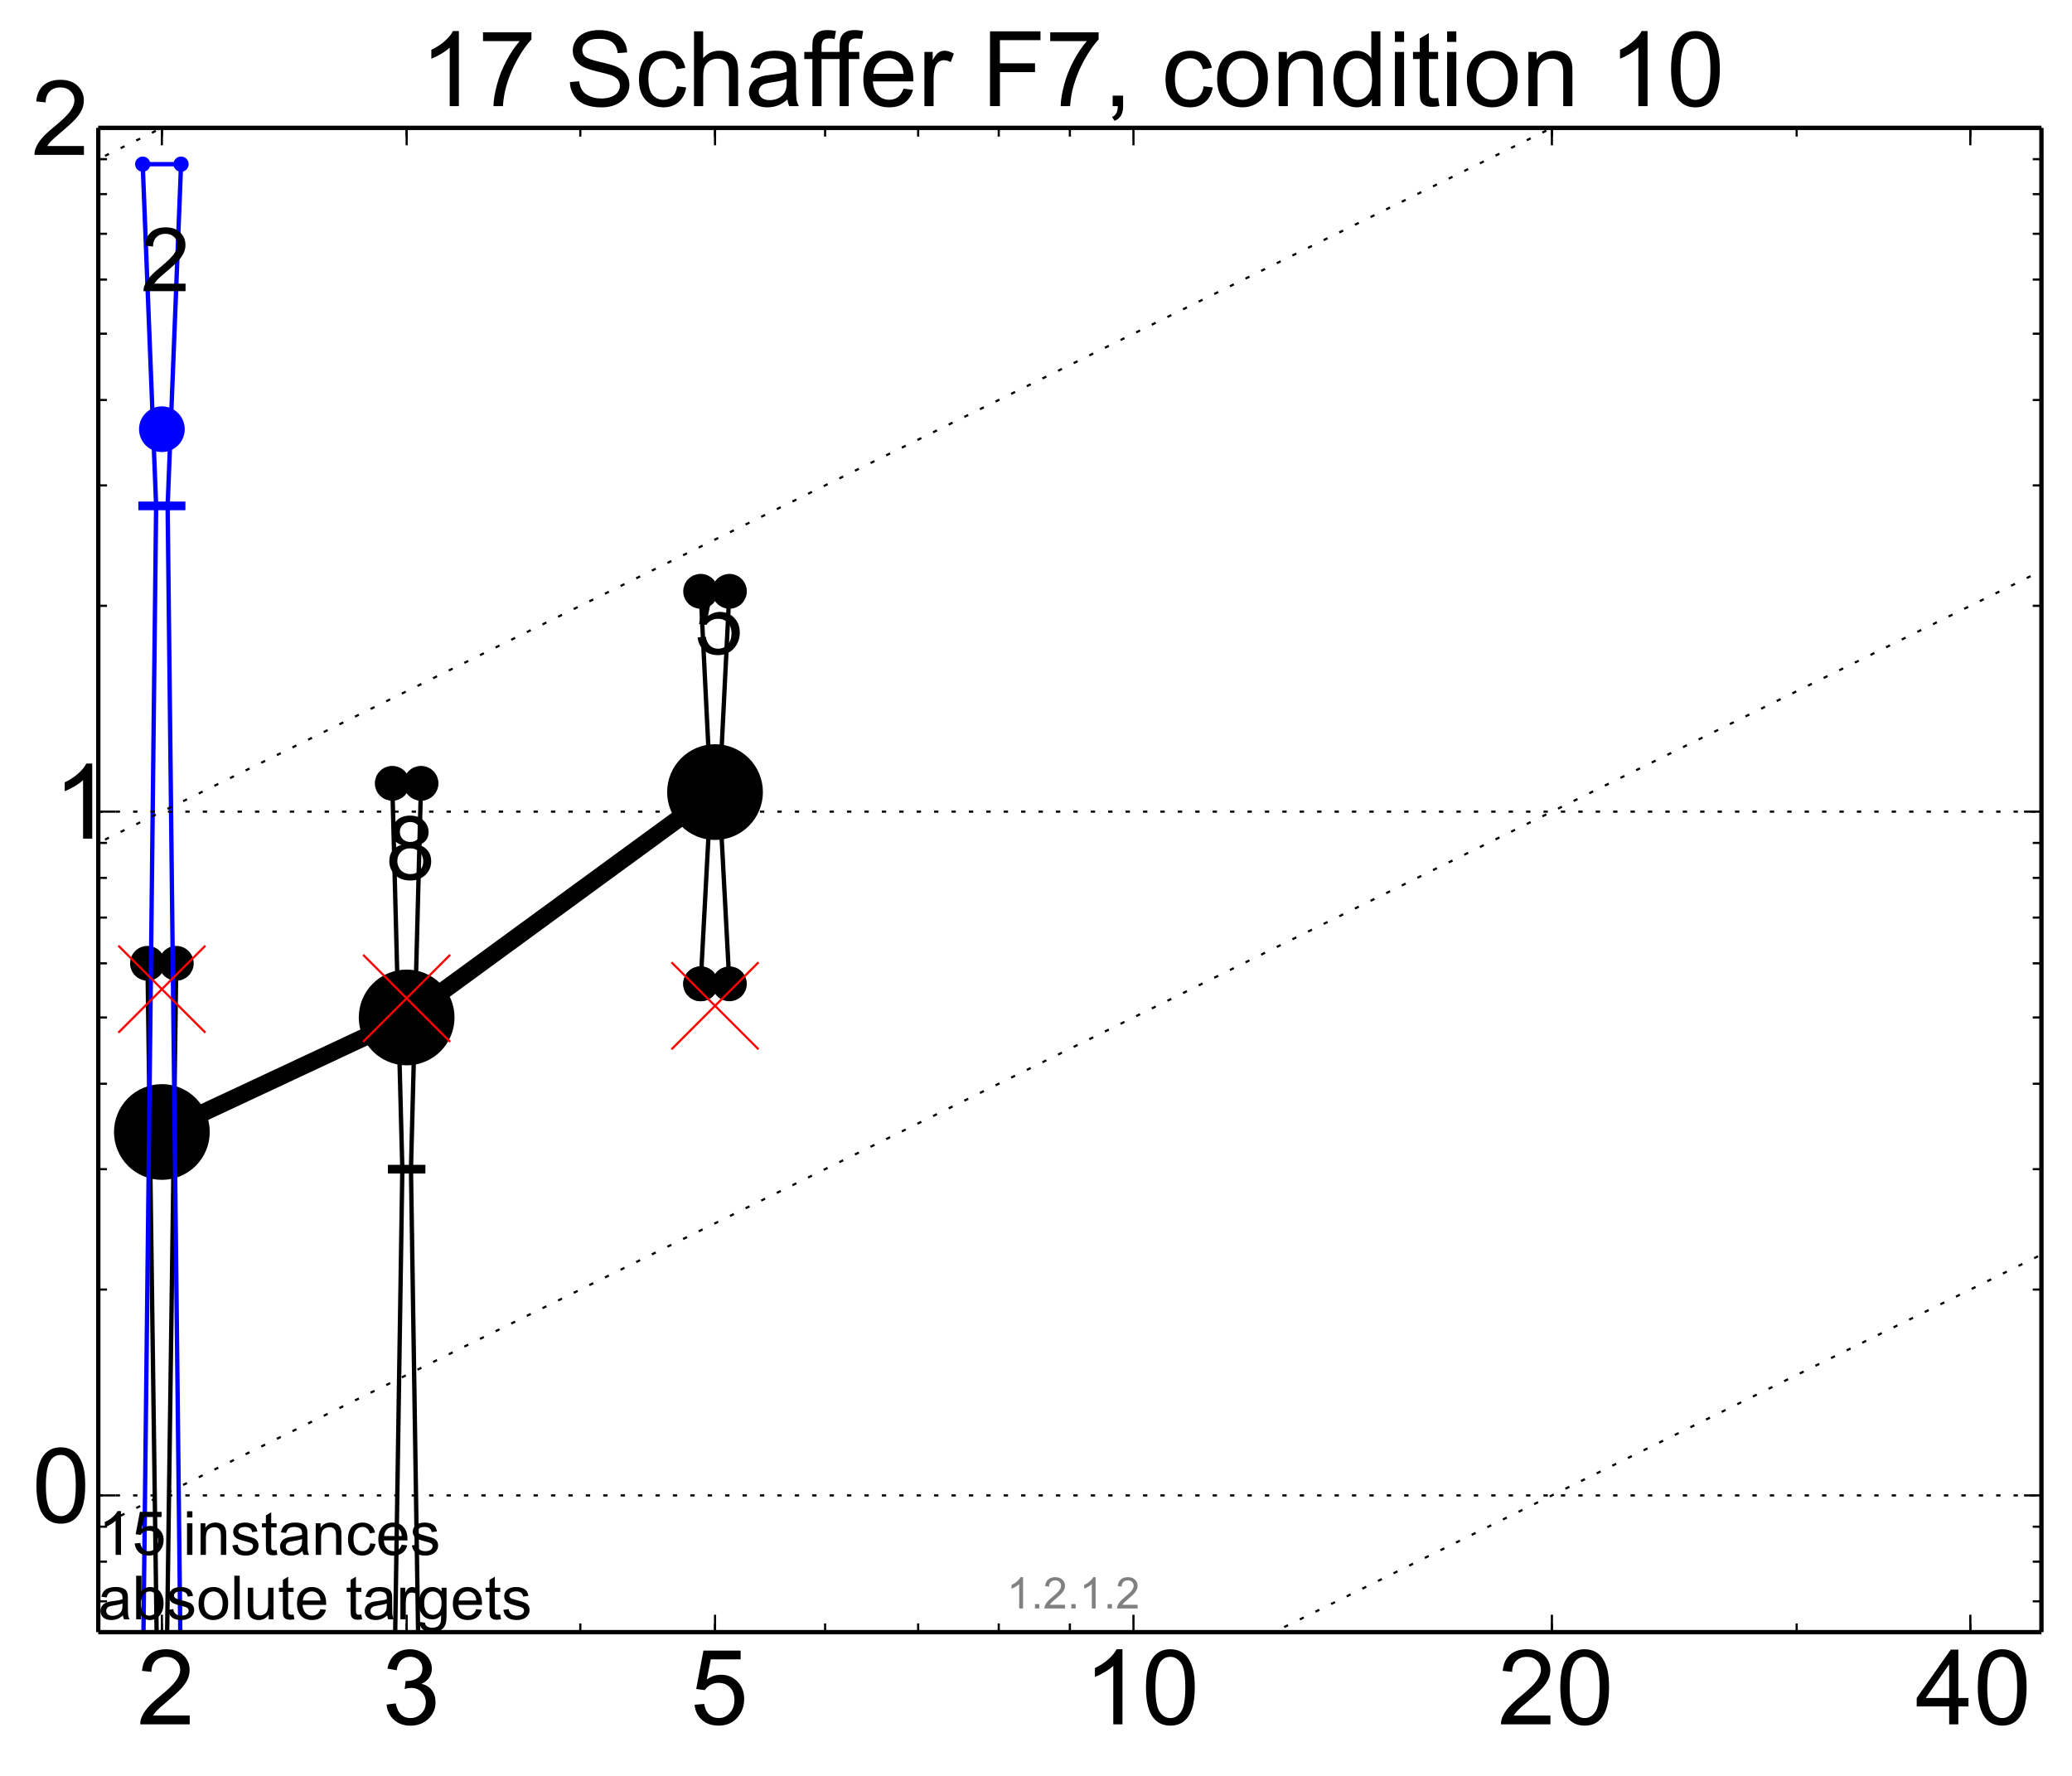 <?xml version="1.0" encoding="utf-8" standalone="no"?>
<!DOCTYPE svg PUBLIC "-//W3C//DTD SVG 1.1//EN"
  "http://www.w3.org/Graphics/SVG/1.1/DTD/svg11.dtd">
<!-- Created with matplotlib (http://matplotlib.org/) -->
<svg height="408pt" version="1.1" viewBox="0 0 476 408" width="476pt" xmlns="http://www.w3.org/2000/svg" xmlns:xlink="http://www.w3.org/1999/xlink">
 <defs>
  <style type="text/css">
*{stroke-linecap:butt;stroke-linejoin:round;}
  </style>
 </defs>
 <g id="figure_1">
  <g id="patch_1">
   <path d="
M0 408.127
L476.178 408.127
L476.178 0
L0 0
z
" style="fill:#ffffff;"/>
  </g>
  <g id="axes_1">
   <g id="patch_2">
    <path d="
M22.578 374.979
L468.977 374.979
L468.977 29.379
L22.578 29.379
z
" style="fill:#ffffff;"/>
   </g>
   <g id="line2d_1">
    <path clip-path="url(#pdb97fee388)" d="
M37.189 -121.677" style="fill:none;stroke:#f5deb3;stroke-linecap:square;stroke-width:10;"/>
    <defs>
     <path d="
M-8.32667e-16 17.678
L10.607 0
L9.4369e-16 -17.678
L-10.607 -3.55271e-15
z
" id="m1b483a9f33" style="stroke:#000000;stroke-linejoin:miter;stroke-width:0.5;"/>
    </defs>
    <g clip-path="url(#pdb97fee388)">
     <use style="fill:#f5deb3;stroke:#000000;stroke-linejoin:miter;stroke-width:0.5;" x="37.189" xlink:href="#m1b483a9f33" y="-121.677"/>
     <use style="fill:#f5deb3;stroke:#000000;stroke-linejoin:miter;stroke-width:0.5;" x="93.42" xlink:href="#m1b483a9f33" y="-139.96"/>
     <use style="fill:#f5deb3;stroke:#000000;stroke-linejoin:miter;stroke-width:0.5;" x="164.262" xlink:href="#m1b483a9f33" y="-161.918"/>
     <use style="fill:#f5deb3;stroke:#000000;stroke-linejoin:miter;stroke-width:0.5;" x="260.389" xlink:href="#m1b483a9f33" y="-196.051"/>
     <use style="fill:#f5deb3;stroke:#000000;stroke-linejoin:miter;stroke-width:0.5;" x="356.516" xlink:href="#m1b483a9f33" y="-233.712"/>
     <use style="fill:#f5deb3;stroke:#000000;stroke-linejoin:miter;stroke-width:0.5;" x="452.643" xlink:href="#m1b483a9f33" y="-260.743"/>
    </g>
   </g>
   <g id="line2d_2">
    <defs>
     <path d="
M-15 0
L15 0
M0 15
L0 -15" id="m1b76dc52f1" style="stroke:#0000ff;stroke-width:5;"/>
    </defs>
    <g clip-path="url(#pdb97fee388)">
     <use style="fill:#0000ff;stroke:#0000ff;stroke-width:5;" x="37.189" xlink:href="#m1b76dc52f1" y="390.85"/>
    </g>
   </g>
   <g id="line2d_3">
    <defs>
     <path d="
M-15 0
L15 0
M0 15
L0 -15" id="m0fbd970f08" style="stroke:#000000;stroke-width:5;"/>
    </defs>
    <g clip-path="url(#pdb97fee388)">
     <use style="stroke:#000000;stroke-width:5;" x="93.42" xlink:href="#m0fbd970f08" y="418.512"/>
    </g>
   </g>
   <g id="line2d_4">
    <g clip-path="url(#pdb97fee388)">
     <use style="stroke:#000000;stroke-width:5;" x="164.262" xlink:href="#m0fbd970f08" y="453.362"/>
    </g>
   </g>
   <g id="line2d_5">
    <path clip-path="url(#pdb97fee388)" d="
M33.885 390.85
L36.198 390.85
L33.885 221.32
L40.494 221.32
L38.18 390.85
L40.494 390.85
L33.885 390.85" style="fill:none;stroke:#000000;stroke-linecap:square;"/>
    <defs>
     <path d="
M0 0
C0 0 0 0 0 0
C0 0 0 0 0 0
C0 0 0 0 0 0
C0 0 0 0 0 0
C0 0 0 0 0 0
C0 0 0 0 0 0
C0 0 0 0 0 0
C0 0 0 0 0 0
z
" id="m927c9828cb" style="stroke:#000000;stroke-width:2;"/>
    </defs>
    <g clip-path="url(#pdb97fee388)">
     <use style="stroke:#000000;stroke-width:2;" x="33.885" xlink:href="#m927c9828cb" y="390.85"/>
     <use style="stroke:#000000;stroke-width:2;" x="36.198" xlink:href="#m927c9828cb" y="390.85"/>
     <use style="stroke:#000000;stroke-width:2;" x="33.885" xlink:href="#m927c9828cb" y="221.32"/>
     <use style="stroke:#000000;stroke-width:2;" x="40.494" xlink:href="#m927c9828cb" y="221.32"/>
     <use style="stroke:#000000;stroke-width:2;" x="38.18" xlink:href="#m927c9828cb" y="390.85"/>
     <use style="stroke:#000000;stroke-width:2;" x="40.494" xlink:href="#m927c9828cb" y="390.85"/>
     <use style="stroke:#000000;stroke-width:2;" x="33.885" xlink:href="#m927c9828cb" y="390.85"/>
    </g>
   </g>
   <g id="line2d_6">
    <path clip-path="url(#pdb97fee388)" d="
M33.885 390.85
L40.494 390.85
L40.494 221.32
L33.885 221.32
L33.885 390.85" style="fill:none;"/>
    <defs>
     <path d="
M0 3
C0.796 3 1.559 2.684 2.121 2.121
C2.684 1.559 3 0.796 3 0
C3 -0.796 2.684 -1.559 2.121 -2.121
C1.559 -2.684 0.796 -3 0 -3
C-0.796 -3 -1.559 -2.684 -2.121 -2.121
C-2.684 -1.559 -3 -0.796 -3 0
C-3 0.796 -2.684 1.559 -2.121 2.121
C-1.559 2.684 -0.796 3 0 3
z
" id="m5082eeedfc" style="stroke:#000000;stroke-width:2;"/>
    </defs>
    <g clip-path="url(#pdb97fee388)">
     <use style="stroke:#000000;stroke-width:2;" x="33.885" xlink:href="#m5082eeedfc" y="390.85"/>
     <use style="stroke:#000000;stroke-width:2;" x="40.494" xlink:href="#m5082eeedfc" y="390.85"/>
     <use style="stroke:#000000;stroke-width:2;" x="40.494" xlink:href="#m5082eeedfc" y="221.32"/>
     <use style="stroke:#000000;stroke-width:2;" x="33.885" xlink:href="#m5082eeedfc" y="221.32"/>
     <use style="stroke:#000000;stroke-width:2;" x="33.885" xlink:href="#m5082eeedfc" y="390.85"/>
    </g>
   </g>
   <g id="line2d_7">
    <path clip-path="url(#pdb97fee388)" d="
M33.885 390.85
L40.494 390.85" style="fill:none;stroke:#000000;stroke-linecap:square;stroke-width:2;"/>
    <g clip-path="url(#pdb97fee388)">
     <use style="stroke:#000000;stroke-width:2;" x="33.885" xlink:href="#m927c9828cb" y="390.85"/>
     <use style="stroke:#000000;stroke-width:2;" x="40.494" xlink:href="#m927c9828cb" y="390.85"/>
    </g>
   </g>
   <g id="line2d_8">
    <path clip-path="url(#pdb97fee388)" d="
M90.115 418.512
M90.26 409.127
L92.428 268.609
L90.115 179.967
L96.724 179.967
L94.411 268.609
L96.579 409.127" style="fill:none;stroke:#000000;stroke-linecap:square;"/>
    <g clip-path="url(#pdb97fee388)">
     <use style="stroke:#000000;stroke-width:2;" x="90.115" xlink:href="#m927c9828cb" y="418.512"/>
     <use style="stroke:#000000;stroke-width:2;" x="92.428" xlink:href="#m927c9828cb" y="268.609"/>
     <use style="stroke:#000000;stroke-width:2;" x="90.115" xlink:href="#m927c9828cb" y="179.967"/>
     <use style="stroke:#000000;stroke-width:2;" x="96.724" xlink:href="#m927c9828cb" y="179.967"/>
     <use style="stroke:#000000;stroke-width:2;" x="94.411" xlink:href="#m927c9828cb" y="268.609"/>
     <use style="stroke:#000000;stroke-width:2;" x="96.724" xlink:href="#m927c9828cb" y="418.512"/>
     <use style="stroke:#000000;stroke-width:2;" x="90.115" xlink:href="#m927c9828cb" y="418.512"/>
    </g>
   </g>
   <g id="line2d_9">
    <path clip-path="url(#pdb97fee388)" d="
M90.115 418.512
M96.724 409.127
L96.724 179.967
L90.115 179.967
L90.115 409.127" style="fill:none;"/>
    <g clip-path="url(#pdb97fee388)">
     <use style="stroke:#000000;stroke-width:2;" x="90.115" xlink:href="#m5082eeedfc" y="418.512"/>
     <use style="stroke:#000000;stroke-width:2;" x="96.724" xlink:href="#m5082eeedfc" y="418.512"/>
     <use style="stroke:#000000;stroke-width:2;" x="96.724" xlink:href="#m5082eeedfc" y="179.967"/>
     <use style="stroke:#000000;stroke-width:2;" x="90.115" xlink:href="#m5082eeedfc" y="179.967"/>
     <use style="stroke:#000000;stroke-width:2;" x="90.115" xlink:href="#m5082eeedfc" y="418.512"/>
    </g>
   </g>
   <g id="line2d_10">
    <path clip-path="url(#pdb97fee388)" d="
M90.115 268.609
L96.724 268.609" style="fill:none;stroke:#000000;stroke-linecap:square;stroke-width:2;"/>
    <g clip-path="url(#pdb97fee388)">
     <use style="stroke:#000000;stroke-width:2;" x="90.115" xlink:href="#m927c9828cb" y="268.609"/>
     <use style="stroke:#000000;stroke-width:2;" x="96.724" xlink:href="#m927c9828cb" y="268.609"/>
    </g>
   </g>
   <g id="line2d_11">
    <path clip-path="url(#pdb97fee388)" d="
M160.958 226.027
L163.271 182.494
L160.958 135.852
L167.567 135.852
L165.253 182.494
L167.567 226.027
L160.958 226.027" style="fill:none;stroke:#000000;stroke-linecap:square;"/>
    <g clip-path="url(#pdb97fee388)">
     <use style="stroke:#000000;stroke-width:2;" x="160.958" xlink:href="#m927c9828cb" y="226.027"/>
     <use style="stroke:#000000;stroke-width:2;" x="163.271" xlink:href="#m927c9828cb" y="182.494"/>
     <use style="stroke:#000000;stroke-width:2;" x="160.958" xlink:href="#m927c9828cb" y="135.852"/>
     <use style="stroke:#000000;stroke-width:2;" x="167.567" xlink:href="#m927c9828cb" y="135.852"/>
     <use style="stroke:#000000;stroke-width:2;" x="165.253" xlink:href="#m927c9828cb" y="182.494"/>
     <use style="stroke:#000000;stroke-width:2;" x="167.567" xlink:href="#m927c9828cb" y="226.027"/>
     <use style="stroke:#000000;stroke-width:2;" x="160.958" xlink:href="#m927c9828cb" y="226.027"/>
    </g>
   </g>
   <g id="line2d_12">
    <path clip-path="url(#pdb97fee388)" d="
M160.958 226.027
L167.567 226.027
L167.567 135.852
L160.958 135.852
L160.958 226.027" style="fill:none;"/>
    <g clip-path="url(#pdb97fee388)">
     <use style="stroke:#000000;stroke-width:2;" x="160.958" xlink:href="#m5082eeedfc" y="226.027"/>
     <use style="stroke:#000000;stroke-width:2;" x="167.567" xlink:href="#m5082eeedfc" y="226.027"/>
     <use style="stroke:#000000;stroke-width:2;" x="167.567" xlink:href="#m5082eeedfc" y="135.852"/>
     <use style="stroke:#000000;stroke-width:2;" x="160.958" xlink:href="#m5082eeedfc" y="135.852"/>
     <use style="stroke:#000000;stroke-width:2;" x="160.958" xlink:href="#m5082eeedfc" y="226.027"/>
    </g>
   </g>
   <g id="line2d_13">
    <path clip-path="url(#pdb97fee388)" d="
M160.958 182.494
L167.567 182.494" style="fill:none;stroke:#000000;stroke-linecap:square;stroke-width:2;"/>
    <g clip-path="url(#pdb97fee388)">
     <use style="stroke:#000000;stroke-width:2;" x="160.958" xlink:href="#m927c9828cb" y="182.494"/>
     <use style="stroke:#000000;stroke-width:2;" x="167.567" xlink:href="#m927c9828cb" y="182.494"/>
    </g>
   </g>
   <g id="line2d_14">
    <path clip-path="url(#pdb97fee388)" d="
M37.189 260.07
L93.42 233.759" style="fill:none;stroke:#000000;stroke-linecap:square;stroke-width:4;"/>
    <g clip-path="url(#pdb97fee388)">
     <use style="stroke:#000000;stroke-width:2;" x="37.189" xlink:href="#m927c9828cb" y="260.07"/>
     <use style="stroke:#000000;stroke-width:2;" x="93.42" xlink:href="#m927c9828cb" y="233.759"/>
    </g>
   </g>
   <g id="line2d_15">
    <path clip-path="url(#pdb97fee388)" d="
M93.42 233.759
L164.262 181.981" style="fill:none;stroke:#000000;stroke-linecap:square;stroke-width:4;"/>
    <g clip-path="url(#pdb97fee388)">
     <use style="stroke:#000000;stroke-width:2;" x="93.42" xlink:href="#m927c9828cb" y="233.759"/>
     <use style="stroke:#000000;stroke-width:2;" x="164.262" xlink:href="#m927c9828cb" y="181.981"/>
    </g>
   </g>
   <g id="line2d_16">
    <path clip-path="url(#pdb97fee388)" d="
M37.189 260.07
L93.42 233.759
L164.262 181.981" style="fill:none;"/>
    <defs>
     <path d="
M0 10
C2.652 10 5.196 8.946 7.071 7.071
C8.946 5.196 10 2.652 10 0
C10 -2.652 8.946 -5.196 7.071 -7.071
C5.196 -8.946 2.652 -10 0 -10
C-2.652 -10 -5.196 -8.946 -7.071 -7.071
C-8.946 -5.196 -10 -2.652 -10 0
C-10 2.652 -8.946 5.196 -7.071 7.071
C-5.196 8.946 -2.652 10 0 10
z
" id="mf88678cbc5" style="stroke:#000000;stroke-width:2;"/>
    </defs>
    <g clip-path="url(#pdb97fee388)">
     <use style="stroke:#000000;stroke-width:2;" x="37.189" xlink:href="#mf88678cbc5" y="260.07"/>
     <use style="stroke:#000000;stroke-width:2;" x="93.42" xlink:href="#mf88678cbc5" y="233.759"/>
     <use style="stroke:#000000;stroke-width:2;" x="164.262" xlink:href="#mf88678cbc5" y="181.981"/>
    </g>
   </g>
   <g id="line2d_17">
    <path clip-path="url(#pdb97fee388)" d="
M32.783 390.85
L35.867 116.225
L32.783 37.714
L41.595 37.714
L38.511 116.225
L41.595 390.85
L32.783 390.85" style="fill:none;stroke:#0000ff;stroke-linecap:square;"/>
    <defs>
     <path d="
M0 0
C0 0 0 0 0 0
C0 0 0 0 0 0
C0 0 0 0 0 0
C0 0 0 0 0 0
C0 0 0 0 0 0
C0 0 0 0 0 0
C0 0 0 0 0 0
C0 0 0 0 0 0
z
" id="m4443aac91f" style="stroke:#0000ff;stroke-width:0.5;"/>
    </defs>
    <g clip-path="url(#pdb97fee388)">
     <use style="fill:#0000ff;stroke:#0000ff;stroke-width:0.5;" x="32.783" xlink:href="#m4443aac91f" y="390.85"/>
     <use style="fill:#0000ff;stroke:#0000ff;stroke-width:0.5;" x="35.867" xlink:href="#m4443aac91f" y="116.225"/>
     <use style="fill:#0000ff;stroke:#0000ff;stroke-width:0.5;" x="32.783" xlink:href="#m4443aac91f" y="37.714"/>
     <use style="fill:#0000ff;stroke:#0000ff;stroke-width:0.5;" x="41.595" xlink:href="#m4443aac91f" y="37.714"/>
     <use style="fill:#0000ff;stroke:#0000ff;stroke-width:0.5;" x="38.511" xlink:href="#m4443aac91f" y="116.225"/>
     <use style="fill:#0000ff;stroke:#0000ff;stroke-width:0.5;" x="41.595" xlink:href="#m4443aac91f" y="390.85"/>
     <use style="fill:#0000ff;stroke:#0000ff;stroke-width:0.5;" x="32.783" xlink:href="#m4443aac91f" y="390.85"/>
    </g>
   </g>
   <g id="line2d_18">
    <path clip-path="url(#pdb97fee388)" d="
M32.783 390.85
L41.595 390.85
L41.595 37.714
L32.783 37.714
L32.783 390.85" style="fill:none;"/>
    <defs>
     <path d="
M0 1.5
C0.398 1.5 0.779 1.342 1.061 1.061
C1.342 0.779 1.5 0.398 1.5 0
C1.5 -0.398 1.342 -0.779 1.061 -1.061
C0.779 -1.342 0.398 -1.5 0 -1.5
C-0.398 -1.5 -0.779 -1.342 -1.061 -1.061
C-1.342 -0.779 -1.5 -0.398 -1.5 0
C-1.5 0.398 -1.342 0.779 -1.061 1.061
C-0.779 1.342 -0.398 1.5 0 1.5
z
" id="m76a7ce5b4a" style="stroke:#0000ff;stroke-width:0.5;"/>
    </defs>
    <g clip-path="url(#pdb97fee388)">
     <use style="fill:#0000ff;stroke:#0000ff;stroke-width:0.5;" x="32.783" xlink:href="#m76a7ce5b4a" y="390.85"/>
     <use style="fill:#0000ff;stroke:#0000ff;stroke-width:0.5;" x="41.595" xlink:href="#m76a7ce5b4a" y="390.85"/>
     <use style="fill:#0000ff;stroke:#0000ff;stroke-width:0.5;" x="41.595" xlink:href="#m76a7ce5b4a" y="37.714"/>
     <use style="fill:#0000ff;stroke:#0000ff;stroke-width:0.5;" x="32.783" xlink:href="#m76a7ce5b4a" y="37.714"/>
     <use style="fill:#0000ff;stroke:#0000ff;stroke-width:0.5;" x="32.783" xlink:href="#m76a7ce5b4a" y="390.85"/>
    </g>
   </g>
   <g id="line2d_19">
    <path clip-path="url(#pdb97fee388)" d="
M32.783 116.225
L41.595 116.225" style="fill:none;stroke:#0000ff;stroke-linecap:square;stroke-width:2;"/>
    <g clip-path="url(#pdb97fee388)">
     <use style="fill:#0000ff;stroke:#0000ff;stroke-width:0.5;" x="32.783" xlink:href="#m4443aac91f" y="116.225"/>
     <use style="fill:#0000ff;stroke:#0000ff;stroke-width:0.5;" x="41.595" xlink:href="#m4443aac91f" y="116.225"/>
    </g>
   </g>
   <g id="line2d_20">
    <path clip-path="url(#pdb97fee388)" d="
M37.189 98.608" style="fill:none;"/>
    <defs>
     <path d="
M0 5
C1.326 5 2.598 4.473 3.536 3.536
C4.473 2.598 5 1.326 5 0
C5 -1.326 4.473 -2.598 3.536 -3.536
C2.598 -4.473 1.326 -5 0 -5
C-1.326 -5 -2.598 -4.473 -3.536 -3.536
C-4.473 -2.598 -5 -1.326 -5 0
C-5 1.326 -4.473 2.598 -3.536 3.536
C-2.598 4.473 -1.326 5 0 5
z
" id="m6f1fcf6525" style="stroke:#0000ff;stroke-width:0.5;"/>
    </defs>
    <g clip-path="url(#pdb97fee388)">
     <use style="fill:#0000ff;stroke:#0000ff;stroke-width:0.5;" x="37.189" xlink:href="#m6f1fcf6525" y="98.608"/>
    </g>
   </g>
   <g id="line2d_21"/>
   <g id="line2d_22"/>
   <g id="line2d_23"/>
   <g id="line2d_24"/>
   <g id="line2d_25"/>
   <g id="line2d_26"/>
   <g id="line2d_27"/>
   <g id="line2d_28">
    <defs>
     <path d="
M-10 10
L10 -10
M-10 -10
L10 10" id="mc708e8a258" style="stroke:#ff0000;stroke-width:0.5;"/>
    </defs>
    <g clip-path="url(#pdb97fee388)">
     <use style="fill:#ff0000;stroke:#ff0000;stroke-width:0.5;" x="37.189" xlink:href="#mc708e8a258" y="227.256"/>
     <use style="fill:#ff0000;stroke:#ff0000;stroke-width:0.5;" x="93.42" xlink:href="#mc708e8a258" y="229.356"/>
     <use style="fill:#ff0000;stroke:#ff0000;stroke-width:0.5;" x="164.262" xlink:href="#mc708e8a258" y="231.083"/>
    </g>
   </g>
   <g id="line2d_29">
    <path clip-path="url(#pdb97fee388)" d="
M-282.138 657.742
M223.235 409.127
L477.178 284.202" style="fill:none;stroke:#000000;stroke-dasharray:1,3;stroke-dashoffset:0.0;stroke-width:0.5;"/>
   </g>
   <g id="line2d_30">
    <path clip-path="url(#pdb97fee388)" d="
M-282.138 500.651
M-1 362.347
L477.178 127.111" style="fill:none;stroke:#000000;stroke-dasharray:1,3;stroke-dashoffset:0.0;stroke-width:0.5;"/>
   </g>
   <g id="line2d_31">
    <path clip-path="url(#pdb97fee388)" d="
M-282.138 343.561
M-1 205.257
L418.269 -1" style="fill:none;stroke:#000000;stroke-dasharray:1,3;stroke-dashoffset:0.0;stroke-width:0.5;"/>
   </g>
   <g id="line2d_32">
    <path clip-path="url(#pdb97fee388)" d="
M-282.138 186.47
M-1 48.166
L98.942 -1" style="fill:none;stroke:#000000;stroke-dasharray:1,3;stroke-dashoffset:0.0;stroke-width:0.5;"/>
   </g>
   <g id="line2d_33">
    <path clip-path="url(#pdb97fee388)" d="
M-282.138 29.379" style="fill:none;stroke:#000000;stroke-dasharray:1,3;stroke-dashoffset:0.0;stroke-width:0.5;"/>
   </g>
   <g id="line2d_34">
    <path clip-path="url(#pdb97fee388)" d="
M-282.138 -127.712" style="fill:none;stroke:#000000;stroke-dasharray:1,3;stroke-dashoffset:0.0;stroke-width:0.5;"/>
   </g>
   <g id="line2d_35">
    <path clip-path="url(#pdb97fee388)" d="
M-282.138 -284.803" style="fill:none;stroke:#000000;stroke-dasharray:1,3;stroke-dashoffset:0.0;stroke-width:0.5;"/>
   </g>
   <g id="line2d_36">
    <path clip-path="url(#pdb97fee388)" d="
M-282.138 -441.894" style="fill:none;stroke:#000000;stroke-dasharray:1,3;stroke-dashoffset:0.0;stroke-width:0.5;"/>
   </g>
   <g id="line2d_37">
    <path clip-path="url(#pdb97fee388)" d="
M-282.138 -598.985" style="fill:none;stroke:#000000;stroke-dasharray:1,3;stroke-dashoffset:0.0;stroke-width:0.5;"/>
   </g>
   <g id="matplotlib.axis_1">
    <g id="xtick_1">
     <g id="line2d_38">
      <defs>
       <path d="
M0 0
L0 -4" id="m93b0483c22" style="stroke:#000000;stroke-width:0.5;"/>
      </defs>
      <g>
       <use style="stroke:#000000;stroke-width:0.5;" x="37.189" xlink:href="#m93b0483c22" y="374.979"/>
      </g>
     </g>
     <g id="line2d_39">
      <defs>
       <path d="
M0 0
L0 4" id="m741efc42ff" style="stroke:#000000;stroke-width:0.5;"/>
      </defs>
      <g>
       <use style="stroke:#000000;stroke-width:0.5;" x="37.189" xlink:href="#m741efc42ff" y="29.379"/>
      </g>
     </g>
     <g id="text_1">
      <!-- 2 -->
      <defs>
       <path d="
M50.344 8.453
L50.344 0
L3.031 0
Q2.938 3.172 4.047 6.109
Q5.859 10.938 9.828 15.625
Q13.812 20.312 21.344 26.469
Q33.016 36.031 37.109 41.625
Q41.219 47.219 41.219 52.203
Q41.219 57.422 37.469 61
Q33.734 64.594 27.734 64.594
Q21.391 64.594 17.578 60.781
Q13.766 56.984 13.719 50.25
L4.688 51.172
Q5.609 61.281 11.656 66.578
Q17.719 71.875 27.938 71.875
Q38.234 71.875 44.234 66.156
Q50.25 60.453 50.25 52
Q50.25 47.703 48.484 43.547
Q46.734 39.406 42.656 34.812
Q38.578 30.219 29.109 22.219
Q21.188 15.578 18.938 13.203
Q16.703 10.844 15.234 8.453
z
" id="ArialMT-32"/>
      </defs>
      <g transform="translate(31.5 396.158)scale(0.24 -0.24)">
       <use xlink:href="#ArialMT-32"/>
      </g>
     </g>
    </g>
    <g id="xtick_2">
     <g id="line2d_40">
      <g>
       <use style="stroke:#000000;stroke-width:0.5;" x="93.42" xlink:href="#m93b0483c22" y="374.979"/>
      </g>
     </g>
     <g id="line2d_41">
      <g>
       <use style="stroke:#000000;stroke-width:0.5;" x="93.42" xlink:href="#m741efc42ff" y="29.379"/>
      </g>
     </g>
     <g id="text_2">
      <!-- 3 -->
      <defs>
       <path d="
M4.203 18.891
L12.984 20.062
Q14.5 12.594 18.141 9.297
Q21.781 6 27 6
Q33.203 6 37.469 10.297
Q41.75 14.594 41.75 20.953
Q41.75 27 37.797 30.922
Q33.844 34.859 27.734 34.859
Q25.25 34.859 21.531 33.891
L22.516 41.609
Q23.391 41.5 23.922 41.5
Q29.547 41.5 34.031 44.422
Q38.531 47.359 38.531 53.469
Q38.531 58.297 35.25 61.469
Q31.984 64.656 26.812 64.656
Q21.688 64.656 18.266 61.422
Q14.844 58.203 13.875 51.766
L5.078 53.328
Q6.688 62.156 12.391 67.016
Q18.109 71.875 26.609 71.875
Q32.469 71.875 37.391 69.359
Q42.328 66.844 44.938 62.5
Q47.562 58.156 47.562 53.266
Q47.562 48.641 45.062 44.828
Q42.578 41.016 37.703 38.766
Q44.047 37.312 47.562 32.688
Q51.078 28.078 51.078 21.141
Q51.078 11.766 44.234 5.25
Q37.406 -1.266 26.953 -1.266
Q17.531 -1.266 11.297 4.344
Q5.078 9.969 4.203 18.891" id="ArialMT-33"/>
      </defs>
      <g transform="translate(87.795 396.158)scale(0.24 -0.24)">
       <use xlink:href="#ArialMT-33"/>
      </g>
     </g>
    </g>
    <g id="xtick_3">
     <g id="line2d_42">
      <g>
       <use style="stroke:#000000;stroke-width:0.5;" x="164.262" xlink:href="#m93b0483c22" y="374.979"/>
      </g>
     </g>
     <g id="line2d_43">
      <g>
       <use style="stroke:#000000;stroke-width:0.5;" x="164.262" xlink:href="#m741efc42ff" y="29.379"/>
      </g>
     </g>
     <g id="text_3">
      <!-- 5 -->
      <defs>
       <path d="
M4.156 18.75
L13.375 19.531
Q14.406 12.797 18.141 9.391
Q21.875 6 27.156 6
Q33.5 6 37.891 10.781
Q42.281 15.578 42.281 23.484
Q42.281 31 38.062 35.344
Q33.844 39.703 27 39.703
Q22.75 39.703 19.328 37.766
Q15.922 35.844 13.969 32.766
L5.719 33.844
L12.641 70.609
L48.25 70.609
L48.25 62.203
L19.672 62.203
L15.828 42.969
Q22.266 47.469 29.344 47.469
Q38.719 47.469 45.156 40.969
Q51.609 34.469 51.609 24.266
Q51.609 14.547 45.953 7.469
Q39.062 -1.219 27.156 -1.219
Q17.391 -1.219 11.203 4.25
Q5.031 9.719 4.156 18.75" id="ArialMT-35"/>
      </defs>
      <g transform="translate(158.568 396.158)scale(0.24 -0.24)">
       <use xlink:href="#ArialMT-35"/>
      </g>
     </g>
    </g>
    <g id="xtick_4">
     <g id="line2d_44">
      <g>
       <use style="stroke:#000000;stroke-width:0.5;" x="260.389" xlink:href="#m93b0483c22" y="374.979"/>
      </g>
     </g>
     <g id="line2d_45">
      <g>
       <use style="stroke:#000000;stroke-width:0.5;" x="260.389" xlink:href="#m741efc42ff" y="29.379"/>
      </g>
     </g>
     <g id="text_4">
      <!-- 10 -->
      <defs>
       <path d="
M4.156 35.297
Q4.156 48 6.766 55.734
Q9.375 63.484 14.516 67.672
Q19.672 71.875 27.484 71.875
Q33.25 71.875 37.594 69.547
Q41.938 67.234 44.766 62.859
Q47.609 58.5 49.219 52.219
Q50.828 45.953 50.828 35.297
Q50.828 22.703 48.234 14.969
Q45.656 7.234 40.5 3
Q35.359 -1.219 27.484 -1.219
Q17.141 -1.219 11.234 6.203
Q4.156 15.141 4.156 35.297
M13.188 35.297
Q13.188 17.672 17.312 11.828
Q21.438 6 27.484 6
Q33.547 6 37.672 11.859
Q41.797 17.719 41.797 35.297
Q41.797 52.984 37.672 58.781
Q33.547 64.594 27.391 64.594
Q21.344 64.594 17.719 59.469
Q13.188 52.938 13.188 35.297" id="ArialMT-30"/>
       <path d="
M37.25 0
L28.469 0
L28.469 56
Q25.297 52.984 20.141 49.953
Q14.984 46.922 10.891 45.406
L10.891 53.906
Q18.266 57.375 23.781 62.297
Q29.297 67.234 31.594 71.875
L37.25 71.875
z
" id="ArialMT-31"/>
      </defs>
      <g transform="translate(248.923 396.158)scale(0.24 -0.24)">
       <use xlink:href="#ArialMT-31"/>
       <use x="55.615" xlink:href="#ArialMT-30"/>
      </g>
     </g>
    </g>
    <g id="xtick_5">
     <g id="line2d_46">
      <g>
       <use style="stroke:#000000;stroke-width:0.5;" x="356.516" xlink:href="#m93b0483c22" y="374.979"/>
      </g>
     </g>
     <g id="line2d_47">
      <g>
       <use style="stroke:#000000;stroke-width:0.5;" x="356.516" xlink:href="#m741efc42ff" y="29.379"/>
      </g>
     </g>
     <g id="text_5">
      <!-- 20 -->
      <g transform="translate(344.096 396.158)scale(0.24 -0.24)">
       <use xlink:href="#ArialMT-32"/>
       <use x="55.615" xlink:href="#ArialMT-30"/>
      </g>
     </g>
    </g>
    <g id="xtick_6">
     <g id="line2d_48">
      <g>
       <use style="stroke:#000000;stroke-width:0.5;" x="452.643" xlink:href="#m93b0483c22" y="374.979"/>
      </g>
     </g>
     <g id="line2d_49">
      <g>
       <use style="stroke:#000000;stroke-width:0.5;" x="452.643" xlink:href="#m741efc42ff" y="29.379"/>
      </g>
     </g>
     <g id="text_6">
      <!-- 40 -->
      <defs>
       <path d="
M32.328 0
L32.328 17.141
L1.266 17.141
L1.266 25.203
L33.938 71.578
L41.109 71.578
L41.109 25.203
L50.781 25.203
L50.781 17.141
L41.109 17.141
L41.109 0
z

M32.328 25.203
L32.328 57.469
L9.906 25.203
z
" id="ArialMT-34"/>
      </defs>
      <g transform="translate(440.022 396.158)scale(0.24 -0.24)">
       <use xlink:href="#ArialMT-34"/>
       <use x="55.615" xlink:href="#ArialMT-30"/>
      </g>
     </g>
    </g>
    <g id="xtick_7">
     <g id="line2d_50">
      <defs>
       <path d="
M0 0
L0 -2" id="m177f7580d0" style="stroke:#000000;stroke-width:0.5;"/>
      </defs>
      <g>
       <use style="stroke:#000000;stroke-width:0.5;" x="37.189" xlink:href="#m177f7580d0" y="374.979"/>
      </g>
     </g>
     <g id="line2d_51">
      <defs>
       <path d="
M0 0
L0 2" id="m5284c7e2a0" style="stroke:#000000;stroke-width:0.5;"/>
      </defs>
      <g>
       <use style="stroke:#000000;stroke-width:0.5;" x="37.189" xlink:href="#m5284c7e2a0" y="29.379"/>
      </g>
     </g>
    </g>
    <g id="xtick_8">
     <g id="line2d_52">
      <g>
       <use style="stroke:#000000;stroke-width:0.5;" x="93.42" xlink:href="#m177f7580d0" y="374.979"/>
      </g>
     </g>
     <g id="line2d_53">
      <g>
       <use style="stroke:#000000;stroke-width:0.5;" x="93.42" xlink:href="#m5284c7e2a0" y="29.379"/>
      </g>
     </g>
    </g>
    <g id="xtick_9">
     <g id="line2d_54">
      <g>
       <use style="stroke:#000000;stroke-width:0.5;" x="133.316" xlink:href="#m177f7580d0" y="374.979"/>
      </g>
     </g>
     <g id="line2d_55">
      <g>
       <use style="stroke:#000000;stroke-width:0.5;" x="133.316" xlink:href="#m5284c7e2a0" y="29.379"/>
      </g>
     </g>
    </g>
    <g id="xtick_10">
     <g id="line2d_56">
      <g>
       <use style="stroke:#000000;stroke-width:0.5;" x="164.262" xlink:href="#m177f7580d0" y="374.979"/>
      </g>
     </g>
     <g id="line2d_57">
      <g>
       <use style="stroke:#000000;stroke-width:0.5;" x="164.262" xlink:href="#m5284c7e2a0" y="29.379"/>
      </g>
     </g>
    </g>
    <g id="xtick_11">
     <g id="line2d_58">
      <g>
       <use style="stroke:#000000;stroke-width:0.5;" x="189.547" xlink:href="#m177f7580d0" y="374.979"/>
      </g>
     </g>
     <g id="line2d_59">
      <g>
       <use style="stroke:#000000;stroke-width:0.5;" x="189.547" xlink:href="#m5284c7e2a0" y="29.379"/>
      </g>
     </g>
    </g>
    <g id="xtick_12">
     <g id="line2d_60">
      <g>
       <use style="stroke:#000000;stroke-width:0.5;" x="210.925" xlink:href="#m177f7580d0" y="374.979"/>
      </g>
     </g>
     <g id="line2d_61">
      <g>
       <use style="stroke:#000000;stroke-width:0.5;" x="210.925" xlink:href="#m5284c7e2a0" y="29.379"/>
      </g>
     </g>
    </g>
    <g id="xtick_13">
     <g id="line2d_62">
      <g>
       <use style="stroke:#000000;stroke-width:0.5;" x="229.443" xlink:href="#m177f7580d0" y="374.979"/>
      </g>
     </g>
     <g id="line2d_63">
      <g>
       <use style="stroke:#000000;stroke-width:0.5;" x="229.443" xlink:href="#m5284c7e2a0" y="29.379"/>
      </g>
     </g>
    </g>
    <g id="xtick_14">
     <g id="line2d_64">
      <g>
       <use style="stroke:#000000;stroke-width:0.5;" x="245.778" xlink:href="#m177f7580d0" y="374.979"/>
      </g>
     </g>
     <g id="line2d_65">
      <g>
       <use style="stroke:#000000;stroke-width:0.5;" x="245.778" xlink:href="#m5284c7e2a0" y="29.379"/>
      </g>
     </g>
    </g>
    <g id="xtick_15">
     <g id="line2d_66">
      <g>
       <use style="stroke:#000000;stroke-width:0.5;" x="356.516" xlink:href="#m177f7580d0" y="374.979"/>
      </g>
     </g>
     <g id="line2d_67">
      <g>
       <use style="stroke:#000000;stroke-width:0.5;" x="356.516" xlink:href="#m5284c7e2a0" y="29.379"/>
      </g>
     </g>
    </g>
    <g id="xtick_16">
     <g id="line2d_68">
      <g>
       <use style="stroke:#000000;stroke-width:0.5;" x="412.747" xlink:href="#m177f7580d0" y="374.979"/>
      </g>
     </g>
     <g id="line2d_69">
      <g>
       <use style="stroke:#000000;stroke-width:0.5;" x="412.747" xlink:href="#m5284c7e2a0" y="29.379"/>
      </g>
     </g>
    </g>
    <g id="xtick_17">
     <g id="line2d_70">
      <g>
       <use style="stroke:#000000;stroke-width:0.5;" x="452.643" xlink:href="#m177f7580d0" y="374.979"/>
      </g>
     </g>
     <g id="line2d_71">
      <g>
       <use style="stroke:#000000;stroke-width:0.5;" x="452.643" xlink:href="#m5284c7e2a0" y="29.379"/>
      </g>
     </g>
    </g>
   </g>
   <g id="matplotlib.axis_2">
    <g id="ytick_1">
     <g id="line2d_72">
      <path clip-path="url(#pdb97fee388)" d="
M22.578 343.561
L468.977 343.561" style="fill:none;stroke:#000000;stroke-dasharray:1,3;stroke-dashoffset:0.0;stroke-width:0.5;"/>
     </g>
     <g id="line2d_73">
      <defs>
       <path d="
M0 0
L4 0" id="m728421d6d4" style="stroke:#000000;stroke-width:0.5;"/>
      </defs>
      <g>
       <use style="stroke:#000000;stroke-width:0.5;" x="22.578" xlink:href="#m728421d6d4" y="343.561"/>
      </g>
     </g>
     <g id="line2d_74">
      <defs>
       <path d="
M0 0
L-4 0" id="mcb0005524f" style="stroke:#000000;stroke-width:0.5;"/>
      </defs>
      <g>
       <use style="stroke:#000000;stroke-width:0.5;" x="468.978" xlink:href="#mcb0005524f" y="343.561"/>
      </g>
     </g>
     <g id="text_7">
      <!-- 0 -->
      <g transform="translate(7.376 349.765)scale(0.24 -0.24)">
       <use xlink:href="#ArialMT-30"/>
      </g>
     </g>
    </g>
    <g id="ytick_2">
     <g id="line2d_75">
      <path clip-path="url(#pdb97fee388)" d="
M22.578 186.47
L468.977 186.47" style="fill:none;stroke:#000000;stroke-dasharray:1,3;stroke-dashoffset:0.0;stroke-width:0.5;"/>
     </g>
     <g id="line2d_76">
      <g>
       <use style="stroke:#000000;stroke-width:0.5;" x="22.578" xlink:href="#m728421d6d4" y="186.47"/>
      </g>
     </g>
     <g id="line2d_77">
      <g>
       <use style="stroke:#000000;stroke-width:0.5;" x="468.978" xlink:href="#mcb0005524f" y="186.47"/>
      </g>
     </g>
     <g id="text_8">
      <!-- 1 -->
      <g transform="translate(12.251 192.674)scale(0.24 -0.24)">
       <use xlink:href="#ArialMT-31"/>
      </g>
     </g>
    </g>
    <g id="ytick_3">
     <g id="line2d_78">
      <path clip-path="url(#pdb97fee388)" d="
M22.578 29.379
L468.977 29.379" style="fill:none;stroke:#000000;stroke-dasharray:1,3;stroke-dashoffset:0.0;stroke-width:0.5;"/>
     </g>
     <g id="line2d_79">
      <g>
       <use style="stroke:#000000;stroke-width:0.5;" x="22.578" xlink:href="#m728421d6d4" y="29.379"/>
      </g>
     </g>
     <g id="line2d_80">
      <g>
       <use style="stroke:#000000;stroke-width:0.5;" x="468.978" xlink:href="#mcb0005524f" y="29.379"/>
      </g>
     </g>
     <g id="text_9">
      <!-- 2 -->
      <g transform="translate(7.2 35.583)scale(0.24 -0.24)">
       <use xlink:href="#ArialMT-32"/>
      </g>
     </g>
    </g>
    <g id="ytick_4">
     <g id="line2d_81">
      <defs>
       <path d="
M0 0
L2 0" id="mf0c55a9a47" style="stroke:#000000;stroke-width:0.5;"/>
      </defs>
      <g>
       <use style="stroke:#000000;stroke-width:0.5;" x="22.578" xlink:href="#mf0c55a9a47" y="367.894"/>
      </g>
     </g>
     <g id="line2d_82">
      <defs>
       <path d="
M0 0
L-2 0" id="ma4f294b3af" style="stroke:#000000;stroke-width:0.5;"/>
      </defs>
      <g>
       <use style="stroke:#000000;stroke-width:0.5;" x="468.978" xlink:href="#ma4f294b3af" y="367.894"/>
      </g>
     </g>
    </g>
    <g id="ytick_5">
     <g id="line2d_83">
      <g>
       <use style="stroke:#000000;stroke-width:0.5;" x="22.578" xlink:href="#mf0c55a9a47" y="358.784"/>
      </g>
     </g>
     <g id="line2d_84">
      <g>
       <use style="stroke:#000000;stroke-width:0.5;" x="468.978" xlink:href="#ma4f294b3af" y="358.784"/>
      </g>
     </g>
    </g>
    <g id="ytick_6">
     <g id="line2d_85">
      <g>
       <use style="stroke:#000000;stroke-width:0.5;" x="22.578" xlink:href="#mf0c55a9a47" y="350.749"/>
      </g>
     </g>
     <g id="line2d_86">
      <g>
       <use style="stroke:#000000;stroke-width:0.5;" x="468.978" xlink:href="#ma4f294b3af" y="350.749"/>
      </g>
     </g>
    </g>
    <g id="ytick_7">
     <g id="line2d_87">
      <g>
       <use style="stroke:#000000;stroke-width:0.5;" x="22.578" xlink:href="#mf0c55a9a47" y="296.272"/>
      </g>
     </g>
     <g id="line2d_88">
      <g>
       <use style="stroke:#000000;stroke-width:0.5;" x="468.978" xlink:href="#ma4f294b3af" y="296.272"/>
      </g>
     </g>
    </g>
    <g id="ytick_8">
     <g id="line2d_89">
      <g>
       <use style="stroke:#000000;stroke-width:0.5;" x="22.578" xlink:href="#mf0c55a9a47" y="268.609"/>
      </g>
     </g>
     <g id="line2d_90">
      <g>
       <use style="stroke:#000000;stroke-width:0.5;" x="468.978" xlink:href="#ma4f294b3af" y="268.609"/>
      </g>
     </g>
    </g>
    <g id="ytick_9">
     <g id="line2d_91">
      <g>
       <use style="stroke:#000000;stroke-width:0.5;" x="22.578" xlink:href="#mf0c55a9a47" y="248.982"/>
      </g>
     </g>
     <g id="line2d_92">
      <g>
       <use style="stroke:#000000;stroke-width:0.5;" x="468.978" xlink:href="#ma4f294b3af" y="248.982"/>
      </g>
     </g>
    </g>
    <g id="ytick_10">
     <g id="line2d_93">
      <g>
       <use style="stroke:#000000;stroke-width:0.5;" x="22.578" xlink:href="#mf0c55a9a47" y="233.759"/>
      </g>
     </g>
     <g id="line2d_94">
      <g>
       <use style="stroke:#000000;stroke-width:0.5;" x="468.978" xlink:href="#ma4f294b3af" y="233.759"/>
      </g>
     </g>
    </g>
    <g id="ytick_11">
     <g id="line2d_95">
      <g>
       <use style="stroke:#000000;stroke-width:0.5;" x="22.578" xlink:href="#mf0c55a9a47" y="221.32"/>
      </g>
     </g>
     <g id="line2d_96">
      <g>
       <use style="stroke:#000000;stroke-width:0.5;" x="468.978" xlink:href="#ma4f294b3af" y="221.32"/>
      </g>
     </g>
    </g>
    <g id="ytick_12">
     <g id="line2d_97">
      <g>
       <use style="stroke:#000000;stroke-width:0.5;" x="22.578" xlink:href="#mf0c55a9a47" y="210.803"/>
      </g>
     </g>
     <g id="line2d_98">
      <g>
       <use style="stroke:#000000;stroke-width:0.5;" x="468.978" xlink:href="#ma4f294b3af" y="210.803"/>
      </g>
     </g>
    </g>
    <g id="ytick_13">
     <g id="line2d_99">
      <g>
       <use style="stroke:#000000;stroke-width:0.5;" x="22.578" xlink:href="#mf0c55a9a47" y="201.693"/>
      </g>
     </g>
     <g id="line2d_100">
      <g>
       <use style="stroke:#000000;stroke-width:0.5;" x="468.978" xlink:href="#ma4f294b3af" y="201.693"/>
      </g>
     </g>
    </g>
    <g id="ytick_14">
     <g id="line2d_101">
      <g>
       <use style="stroke:#000000;stroke-width:0.5;" x="22.578" xlink:href="#mf0c55a9a47" y="193.658"/>
      </g>
     </g>
     <g id="line2d_102">
      <g>
       <use style="stroke:#000000;stroke-width:0.5;" x="468.978" xlink:href="#ma4f294b3af" y="193.658"/>
      </g>
     </g>
    </g>
    <g id="ytick_15">
     <g id="line2d_103">
      <g>
       <use style="stroke:#000000;stroke-width:0.5;" x="22.578" xlink:href="#mf0c55a9a47" y="139.181"/>
      </g>
     </g>
     <g id="line2d_104">
      <g>
       <use style="stroke:#000000;stroke-width:0.5;" x="468.978" xlink:href="#ma4f294b3af" y="139.181"/>
      </g>
     </g>
    </g>
    <g id="ytick_16">
     <g id="line2d_105">
      <g>
       <use style="stroke:#000000;stroke-width:0.5;" x="22.578" xlink:href="#mf0c55a9a47" y="111.518"/>
      </g>
     </g>
     <g id="line2d_106">
      <g>
       <use style="stroke:#000000;stroke-width:0.5;" x="468.978" xlink:href="#ma4f294b3af" y="111.518"/>
      </g>
     </g>
    </g>
    <g id="ytick_17">
     <g id="line2d_107">
      <g>
       <use style="stroke:#000000;stroke-width:0.5;" x="22.578" xlink:href="#mf0c55a9a47" y="91.892"/>
      </g>
     </g>
     <g id="line2d_108">
      <g>
       <use style="stroke:#000000;stroke-width:0.5;" x="468.978" xlink:href="#ma4f294b3af" y="91.892"/>
      </g>
     </g>
    </g>
    <g id="ytick_18">
     <g id="line2d_109">
      <g>
       <use style="stroke:#000000;stroke-width:0.5;" x="22.578" xlink:href="#mf0c55a9a47" y="76.668"/>
      </g>
     </g>
     <g id="line2d_110">
      <g>
       <use style="stroke:#000000;stroke-width:0.5;" x="468.978" xlink:href="#ma4f294b3af" y="76.668"/>
      </g>
     </g>
    </g>
    <g id="ytick_19">
     <g id="line2d_111">
      <g>
       <use style="stroke:#000000;stroke-width:0.5;" x="22.578" xlink:href="#mf0c55a9a47" y="64.229"/>
      </g>
     </g>
     <g id="line2d_112">
      <g>
       <use style="stroke:#000000;stroke-width:0.5;" x="468.978" xlink:href="#ma4f294b3af" y="64.229"/>
      </g>
     </g>
    </g>
    <g id="ytick_20">
     <g id="line2d_113">
      <g>
       <use style="stroke:#000000;stroke-width:0.5;" x="22.578" xlink:href="#mf0c55a9a47" y="53.713"/>
      </g>
     </g>
     <g id="line2d_114">
      <g>
       <use style="stroke:#000000;stroke-width:0.5;" x="468.978" xlink:href="#ma4f294b3af" y="53.713"/>
      </g>
     </g>
    </g>
    <g id="ytick_21">
     <g id="line2d_115">
      <g>
       <use style="stroke:#000000;stroke-width:0.5;" x="22.578" xlink:href="#mf0c55a9a47" y="44.602"/>
      </g>
     </g>
     <g id="line2d_116">
      <g>
       <use style="stroke:#000000;stroke-width:0.5;" x="468.978" xlink:href="#ma4f294b3af" y="44.602"/>
      </g>
     </g>
    </g>
    <g id="ytick_22">
     <g id="line2d_117">
      <g>
       <use style="stroke:#000000;stroke-width:0.5;" x="22.578" xlink:href="#mf0c55a9a47" y="36.567"/>
      </g>
     </g>
     <g id="line2d_118">
      <g>
       <use style="stroke:#000000;stroke-width:0.5;" x="468.978" xlink:href="#ma4f294b3af" y="36.567"/>
      </g>
     </g>
    </g>
   </g>
   <g id="patch_3">
    <path d="
M22.578 29.379
L468.978 29.379" style="fill:none;stroke:#000000;"/>
   </g>
   <g id="patch_4">
    <path d="
M468.977 374.979
L468.977 29.379" style="fill:none;stroke:#000000;"/>
   </g>
   <g id="patch_5">
    <path d="
M22.578 374.979
L468.978 374.979" style="fill:none;stroke:#000000;"/>
   </g>
   <g id="patch_6">
    <path d="
M22.578 374.979
L22.578 29.379" style="fill:none;stroke:#000000;"/>
   </g>
   <g id="text_10">
    <!-- 2 -->
    <g transform="translate(32.354 66.891)scale(0.204 -0.204)">
     <use xlink:href="#ArialMT-32"/>
    </g>
   </g>
   <g id="text_11">
    <!-- 8 -->
    <defs>
     <path d="
M17.672 38.812
Q12.203 40.828 9.562 44.531
Q6.938 48.25 6.938 53.422
Q6.938 61.234 12.547 66.547
Q18.172 71.875 27.484 71.875
Q36.859 71.875 42.578 66.422
Q48.297 60.984 48.297 53.172
Q48.297 48.188 45.672 44.5
Q43.062 40.828 37.75 38.812
Q44.344 36.672 47.781 31.875
Q51.219 27.094 51.219 20.453
Q51.219 11.281 44.719 5.031
Q38.234 -1.219 27.641 -1.219
Q17.047 -1.219 10.547 5.047
Q4.047 11.328 4.047 20.703
Q4.047 27.688 7.594 32.391
Q11.141 37.109 17.672 38.812
M15.922 53.719
Q15.922 48.641 19.188 45.406
Q22.469 42.188 27.688 42.188
Q32.766 42.188 36.016 45.375
Q39.266 48.578 39.266 53.219
Q39.266 58.062 35.906 61.359
Q32.562 64.656 27.594 64.656
Q22.562 64.656 19.234 61.422
Q15.922 58.203 15.922 53.719
M13.094 20.656
Q13.094 16.891 14.875 13.375
Q16.656 9.859 20.172 7.922
Q23.688 6 27.734 6
Q34.031 6 38.125 10.047
Q42.234 14.109 42.234 20.359
Q42.234 26.703 38.016 30.859
Q33.797 35.016 27.438 35.016
Q21.234 35.016 17.156 30.906
Q13.094 26.812 13.094 20.656" id="ArialMT-38"/>
    </defs>
    <g transform="translate(88.608 202.042)scale(0.204 -0.204)">
     <use xlink:href="#ArialMT-38"/>
    </g>
   </g>
   <g id="text_12">
    <!-- 5 -->
    <g transform="translate(159.422 150.265)scale(0.204 -0.204)">
     <use xlink:href="#ArialMT-35"/>
    </g>
   </g>
   <g id="text_13">
    <!-- 15 instances -->
    <defs>
     <path d="
M40.438 19
L49.078 17.875
Q47.656 8.938 41.812 3.875
Q35.984 -1.172 27.484 -1.172
Q16.844 -1.172 10.375 5.781
Q3.906 12.75 3.906 25.734
Q3.906 34.125 6.688 40.422
Q9.469 46.734 15.156 49.875
Q20.844 53.031 27.547 53.031
Q35.984 53.031 41.359 48.75
Q46.734 44.484 48.25 36.625
L39.703 35.297
Q38.484 40.531 35.375 43.156
Q32.281 45.797 27.875 45.797
Q21.234 45.797 17.078 41.031
Q12.938 36.281 12.938 25.984
Q12.938 15.531 16.938 10.797
Q20.953 6.062 27.391 6.062
Q32.562 6.062 36.031 9.234
Q39.5 12.406 40.438 19" id="ArialMT-63"/>
     <path d="
M40.438 6.391
Q35.547 2.25 31.031 0.531
Q26.516 -1.172 21.344 -1.172
Q12.797 -1.172 8.203 3
Q3.609 7.172 3.609 13.672
Q3.609 17.484 5.344 20.625
Q7.078 23.781 9.891 25.688
Q12.703 27.594 16.219 28.562
Q18.797 29.25 24.031 29.891
Q34.672 31.156 39.703 32.906
Q39.75 34.719 39.75 35.203
Q39.75 40.578 37.25 42.781
Q33.891 45.75 27.25 45.75
Q21.047 45.75 18.094 43.578
Q15.141 41.406 13.719 35.891
L5.125 37.062
Q6.297 42.578 8.984 45.969
Q11.672 49.359 16.75 51.188
Q21.828 53.031 28.516 53.031
Q35.156 53.031 39.297 51.469
Q43.453 49.906 45.406 47.531
Q47.359 45.172 48.141 41.547
Q48.578 39.312 48.578 33.453
L48.578 21.734
Q48.578 9.469 49.141 6.219
Q49.703 2.984 51.375 0
L42.188 0
Q40.828 2.734 40.438 6.391
M39.703 26.031
Q34.906 24.078 25.344 22.703
Q19.922 21.922 17.672 20.938
Q15.438 19.969 14.203 18.094
Q12.984 16.219 12.984 13.922
Q12.984 10.406 15.641 8.062
Q18.312 5.719 23.438 5.719
Q28.516 5.719 32.469 7.938
Q36.422 10.156 38.281 14.016
Q39.703 17 39.703 22.797
z
" id="ArialMT-61"/>
     <path d="
M42.094 16.703
L51.172 15.578
Q49.031 7.625 43.219 3.219
Q37.406 -1.172 28.375 -1.172
Q17 -1.172 10.328 5.828
Q3.656 12.844 3.656 25.484
Q3.656 38.578 10.391 45.797
Q17.141 53.031 27.875 53.031
Q38.281 53.031 44.875 45.953
Q51.469 38.875 51.469 26.031
Q51.469 25.25 51.422 23.688
L12.75 23.688
Q13.234 15.141 17.578 10.594
Q21.922 6.062 28.422 6.062
Q33.25 6.062 36.672 8.594
Q40.094 11.141 42.094 16.703
M13.234 30.906
L42.188 30.906
Q41.609 37.453 38.875 40.719
Q34.672 45.797 27.984 45.797
Q21.922 45.797 17.797 41.75
Q13.672 37.703 13.234 30.906" id="ArialMT-65"/>
     <path d="
M25.781 7.859
L27.047 0.094
Q23.344 -0.688 20.406 -0.688
Q15.625 -0.688 12.984 0.828
Q10.359 2.344 9.281 4.812
Q8.203 7.281 8.203 15.188
L8.203 45.016
L1.766 45.016
L1.766 51.859
L8.203 51.859
L8.203 64.703
L16.938 69.969
L16.938 51.859
L25.781 51.859
L25.781 45.016
L16.938 45.016
L16.938 14.703
Q16.938 10.938 17.406 9.859
Q17.875 8.797 18.922 8.156
Q19.969 7.516 21.922 7.516
Q23.391 7.516 25.781 7.859" id="ArialMT-74"/>
     <path d="
M6.641 61.469
L6.641 71.578
L15.438 71.578
L15.438 61.469
z

M6.641 0
L6.641 51.859
L15.438 51.859
L15.438 0
z
" id="ArialMT-69"/>
     <path d="
M3.078 15.484
L11.766 16.844
Q12.5 11.625 15.844 8.844
Q19.188 6.062 25.203 6.062
Q31.25 6.062 34.172 8.516
Q37.109 10.984 37.109 14.312
Q37.109 17.281 34.516 19
Q32.719 20.172 25.531 21.969
Q15.875 24.422 12.141 26.203
Q8.406 27.984 6.469 31.125
Q4.547 34.281 4.547 38.094
Q4.547 41.547 6.125 44.5
Q7.719 47.469 10.453 49.422
Q12.5 50.922 16.031 51.969
Q19.578 53.031 23.641 53.031
Q29.734 53.031 34.344 51.266
Q38.969 49.516 41.156 46.5
Q43.359 43.5 44.188 38.484
L35.594 37.312
Q35.016 41.312 32.203 43.547
Q29.391 45.797 24.266 45.797
Q18.219 45.797 15.625 43.797
Q13.031 41.797 13.031 39.109
Q13.031 37.406 14.109 36.031
Q15.188 34.625 17.484 33.688
Q18.797 33.203 25.25 31.453
Q34.578 28.953 38.25 27.359
Q41.938 25.781 44.031 22.75
Q46.141 19.734 46.141 15.234
Q46.141 10.844 43.578 6.953
Q41.016 3.078 36.172 0.953
Q31.344 -1.172 25.25 -1.172
Q15.141 -1.172 9.844 3.031
Q4.547 7.234 3.078 15.484" id="ArialMT-73"/>
     <path d="
M6.594 0
L6.594 51.859
L14.5 51.859
L14.5 44.484
Q20.219 53.031 31 53.031
Q35.688 53.031 39.625 51.344
Q43.562 49.656 45.516 46.922
Q47.469 44.188 48.25 40.438
Q48.734 37.984 48.734 31.891
L48.734 0
L39.938 0
L39.938 31.547
Q39.938 36.922 38.906 39.578
Q37.891 42.234 35.281 43.812
Q32.672 45.406 29.156 45.406
Q23.531 45.406 19.453 41.844
Q15.375 38.281 15.375 28.328
L15.375 0
z
" id="ArialMT-6e"/>
     <path id="ArialMT-20"/>
    </defs>
    <g transform="translate(22.578 357.225)scale(0.14 -0.14)">
     <use xlink:href="#ArialMT-31"/>
     <use x="55.615" xlink:href="#ArialMT-35"/>
     <use x="111.23" xlink:href="#ArialMT-20"/>
     <use x="139.014" xlink:href="#ArialMT-69"/>
     <use x="161.23" xlink:href="#ArialMT-6e"/>
     <use x="216.846" xlink:href="#ArialMT-73"/>
     <use x="266.846" xlink:href="#ArialMT-74"/>
     <use x="294.629" xlink:href="#ArialMT-61"/>
     <use x="350.244" xlink:href="#ArialMT-6e"/>
     <use x="405.859" xlink:href="#ArialMT-63"/>
     <use x="455.859" xlink:href="#ArialMT-65"/>
     <use x="511.475" xlink:href="#ArialMT-73"/>
    </g>
    <!-- absolute targets -->
    <defs>
     <path d="
M14.703 0
L6.547 0
L6.547 71.578
L15.328 71.578
L15.328 46.047
Q20.906 53.031 29.547 53.031
Q34.328 53.031 38.594 51.094
Q42.875 49.172 45.625 45.672
Q48.391 42.188 49.953 37.25
Q51.516 32.328 51.516 26.703
Q51.516 13.375 44.922 6.094
Q38.328 -1.172 29.109 -1.172
Q19.922 -1.172 14.703 6.5
z

M14.594 26.312
Q14.594 17 17.141 12.844
Q21.297 6.062 28.375 6.062
Q34.125 6.062 38.328 11.062
Q42.531 16.062 42.531 25.984
Q42.531 36.141 38.5 40.969
Q34.469 45.797 28.766 45.797
Q23 45.797 18.797 40.797
Q14.594 35.797 14.594 26.312" id="ArialMT-62"/>
     <path d="
M4.984 -4.297
L13.531 -5.562
Q14.062 -9.516 16.5 -11.328
Q19.781 -13.766 25.438 -13.766
Q31.547 -13.766 34.859 -11.328
Q38.188 -8.891 39.359 -4.5
Q40.047 -1.812 39.984 6.781
Q34.234 0 25.641 0
Q14.938 0 9.078 7.719
Q3.219 15.438 3.219 26.219
Q3.219 33.641 5.906 39.906
Q8.594 46.188 13.688 49.609
Q18.797 53.031 25.688 53.031
Q34.859 53.031 40.828 45.609
L40.828 51.859
L48.922 51.859
L48.922 7.031
Q48.922 -5.078 46.453 -10.125
Q44 -15.188 38.641 -18.109
Q33.297 -21.047 25.484 -21.047
Q16.219 -21.047 10.5 -16.875
Q4.781 -12.703 4.984 -4.297
M12.25 26.859
Q12.25 16.656 16.297 11.969
Q20.359 7.281 26.469 7.281
Q32.516 7.281 36.609 11.938
Q40.719 16.609 40.719 26.562
Q40.719 36.078 36.5 40.906
Q32.281 45.75 26.312 45.75
Q20.453 45.75 16.344 40.984
Q12.25 36.234 12.25 26.859" id="ArialMT-67"/>
     <path d="
M40.578 0
L40.578 7.625
Q34.516 -1.172 24.125 -1.172
Q19.531 -1.172 15.547 0.578
Q11.578 2.344 9.641 5
Q7.719 7.672 6.938 11.531
Q6.391 14.109 6.391 19.734
L6.391 51.859
L15.188 51.859
L15.188 23.094
Q15.188 16.219 15.719 13.812
Q16.547 10.359 19.234 8.375
Q21.922 6.391 25.875 6.391
Q29.828 6.391 33.297 8.422
Q36.766 10.453 38.203 13.938
Q39.656 17.438 39.656 24.078
L39.656 51.859
L48.438 51.859
L48.438 0
z
" id="ArialMT-75"/>
     <path d="
M6.5 0
L6.5 51.859
L14.406 51.859
L14.406 44
Q17.438 49.516 20 51.266
Q22.562 53.031 25.641 53.031
Q30.078 53.031 34.672 50.203
L31.641 42.047
Q28.422 43.953 25.203 43.953
Q22.312 43.953 20.016 42.219
Q17.719 40.484 16.75 37.406
Q15.281 32.719 15.281 27.156
L15.281 0
z
" id="ArialMT-72"/>
     <path d="
M6.391 0
L6.391 71.578
L15.188 71.578
L15.188 0
z
" id="ArialMT-6c"/>
     <path d="
M3.328 25.922
Q3.328 40.328 11.328 47.266
Q18.016 53.031 27.641 53.031
Q38.328 53.031 45.109 46.016
Q51.906 39.016 51.906 26.656
Q51.906 16.656 48.906 10.906
Q45.906 5.172 40.156 2
Q34.422 -1.172 27.641 -1.172
Q16.75 -1.172 10.031 5.812
Q3.328 12.797 3.328 25.922
M12.359 25.922
Q12.359 15.969 16.703 11.016
Q21.047 6.062 27.641 6.062
Q34.188 6.062 38.531 11.031
Q42.875 16.016 42.875 26.219
Q42.875 35.844 38.5 40.797
Q34.125 45.75 27.641 45.75
Q21.047 45.75 16.703 40.812
Q12.359 35.891 12.359 25.922" id="ArialMT-6f"/>
    </defs>
    <g transform="translate(22.578 372.032)scale(0.14 -0.14)">
     <use xlink:href="#ArialMT-61"/>
     <use x="55.615" xlink:href="#ArialMT-62"/>
     <use x="111.23" xlink:href="#ArialMT-73"/>
     <use x="161.23" xlink:href="#ArialMT-6f"/>
     <use x="216.846" xlink:href="#ArialMT-6c"/>
     <use x="239.062" xlink:href="#ArialMT-75"/>
     <use x="294.678" xlink:href="#ArialMT-74"/>
     <use x="322.461" xlink:href="#ArialMT-65"/>
     <use x="378.076" xlink:href="#ArialMT-20"/>
     <use x="405.859" xlink:href="#ArialMT-74"/>
     <use x="433.643" xlink:href="#ArialMT-61"/>
     <use x="489.258" xlink:href="#ArialMT-72"/>
     <use x="522.559" xlink:href="#ArialMT-67"/>
     <use x="578.174" xlink:href="#ArialMT-65"/>
     <use x="633.789" xlink:href="#ArialMT-74"/>
     <use x="661.572" xlink:href="#ArialMT-73"/>
    </g>
   </g>
   <g id="text_14">
    <!-- 1.2.1.2 -->
    <defs>
     <path d="
M9.078 0
L9.078 10.016
L19.094 10.016
L19.094 0
z
" id="ArialMT-2e"/>
    </defs>
    <g style="fill:#808080;" transform="translate(231.296 369.535)scale(0.1 -0.1)">
     <use xlink:href="#ArialMT-31"/>
     <use x="55.615" xlink:href="#ArialMT-2e"/>
     <use x="83.398" xlink:href="#ArialMT-32"/>
     <use x="139.014" xlink:href="#ArialMT-2e"/>
     <use x="166.797" xlink:href="#ArialMT-31"/>
     <use x="222.412" xlink:href="#ArialMT-2e"/>
     <use x="250.195" xlink:href="#ArialMT-32"/>
    </g>
   </g>
   <g id="text_15">
    <!-- 17 Schaffer F7, condition 10 -->
    <defs>
     <path d="
M8.688 0
L8.688 45.016
L0.922 45.016
L0.922 51.859
L8.688 51.859
L8.688 57.375
Q8.688 62.594 9.625 65.141
Q10.891 68.562 14.078 70.672
Q17.281 72.797 23.047 72.797
Q26.766 72.797 31.25 71.922
L29.938 64.266
Q27.203 64.75 24.75 64.75
Q20.75 64.75 19.094 63.031
Q17.438 61.328 17.438 56.641
L17.438 51.859
L27.547 51.859
L27.547 45.016
L17.438 45.016
L17.438 0
z
" id="ArialMT-66"/>
     <path d="
M40.234 0
L40.234 6.547
Q35.297 -1.172 25.734 -1.172
Q19.531 -1.172 14.328 2.25
Q9.125 5.672 6.266 11.797
Q3.422 17.922 3.422 25.875
Q3.422 33.641 6 39.969
Q8.594 46.297 13.766 49.656
Q18.953 53.031 25.344 53.031
Q30.031 53.031 33.688 51.047
Q37.359 49.078 39.656 45.906
L39.656 71.578
L48.391 71.578
L48.391 0
z

M12.453 25.875
Q12.453 15.922 16.641 10.984
Q20.844 6.062 26.562 6.062
Q32.328 6.062 36.344 10.766
Q40.375 15.484 40.375 25.141
Q40.375 35.797 36.266 40.766
Q32.172 45.75 26.172 45.75
Q20.312 45.75 16.375 40.969
Q12.453 36.188 12.453 25.875" id="ArialMT-64"/>
     <path d="
M4.5 23
L13.422 23.781
Q14.062 18.406 16.375 14.969
Q18.703 11.531 23.578 9.406
Q28.469 7.281 34.578 7.281
Q39.984 7.281 44.141 8.891
Q48.297 10.5 50.312 13.297
Q52.344 16.109 52.344 19.438
Q52.344 22.797 50.391 25.312
Q48.438 27.828 43.953 29.547
Q41.062 30.672 31.203 33.031
Q21.344 35.406 17.391 37.5
Q12.25 40.188 9.734 44.156
Q7.234 48.141 7.234 53.078
Q7.234 58.5 10.297 63.203
Q13.375 67.922 19.281 70.359
Q25.203 72.797 32.422 72.797
Q40.375 72.797 46.453 70.234
Q52.547 67.672 55.812 62.688
Q59.078 57.719 59.328 51.422
L50.25 50.734
Q49.516 57.516 45.281 60.984
Q41.062 64.453 32.812 64.453
Q24.219 64.453 20.281 61.297
Q16.359 58.156 16.359 53.719
Q16.359 49.859 19.141 47.359
Q21.875 44.875 33.422 42.266
Q44.969 39.656 49.266 37.703
Q55.516 34.812 58.484 30.391
Q61.469 25.984 61.469 20.219
Q61.469 14.5 58.203 9.438
Q54.938 4.391 48.797 1.578
Q42.672 -1.219 35.016 -1.219
Q25.297 -1.219 18.719 1.609
Q12.156 4.438 8.422 10.125
Q4.688 15.828 4.5 23" id="ArialMT-53"/>
     <path d="
M6.594 0
L6.594 71.578
L15.375 71.578
L15.375 45.906
Q21.531 53.031 30.906 53.031
Q36.672 53.031 40.922 50.75
Q45.172 48.484 47 44.484
Q48.828 40.484 48.828 32.859
L48.828 0
L40.047 0
L40.047 32.859
Q40.047 39.453 37.188 42.453
Q34.328 45.453 29.109 45.453
Q25.203 45.453 21.75 43.422
Q18.312 41.406 16.844 37.938
Q15.375 34.469 15.375 28.375
L15.375 0
z
" id="ArialMT-68"/>
     <path d="
M8.891 0
L8.891 10.016
L18.891 10.016
L18.891 0
Q18.891 -5.516 16.938 -8.906
Q14.984 -12.312 10.75 -14.156
L8.297 -10.406
Q11.078 -9.188 12.391 -6.812
Q13.719 -4.438 13.875 0
z
" id="ArialMT-2c"/>
     <path d="
M8.203 0
L8.203 71.578
L56.5 71.578
L56.5 63.141
L17.672 63.141
L17.672 40.969
L51.266 40.969
L51.266 32.516
L17.672 32.516
L17.672 0
z
" id="ArialMT-46"/>
     <path d="
M4.734 62.203
L4.734 70.656
L51.078 70.656
L51.078 63.812
Q44.234 56.547 37.516 44.484
Q30.812 32.422 27.156 19.672
Q24.516 10.688 23.781 0
L14.75 0
Q14.891 8.453 18.062 20.406
Q21.234 32.375 27.172 43.484
Q33.109 54.594 39.797 62.203
z
" id="ArialMT-37"/>
    </defs>
    <g transform="translate(96.479 24.379)scale(0.24 -0.24)">
     <use xlink:href="#ArialMT-31"/>
     <use x="55.615" xlink:href="#ArialMT-37"/>
     <use x="111.23" xlink:href="#ArialMT-20"/>
     <use x="139.014" xlink:href="#ArialMT-53"/>
     <use x="205.713" xlink:href="#ArialMT-63"/>
     <use x="255.713" xlink:href="#ArialMT-68"/>
     <use x="311.328" xlink:href="#ArialMT-61"/>
     <use x="366.943" xlink:href="#ArialMT-66"/>
     <use x="392.977" xlink:href="#ArialMT-66"/>
     <use x="420.76" xlink:href="#ArialMT-65"/>
     <use x="476.375" xlink:href="#ArialMT-72"/>
     <use x="509.676" xlink:href="#ArialMT-20"/>
     <use x="537.459" xlink:href="#ArialMT-46"/>
     <use x="598.543" xlink:href="#ArialMT-37"/>
     <use x="654.158" xlink:href="#ArialMT-2c"/>
     <use x="681.941" xlink:href="#ArialMT-20"/>
     <use x="709.725" xlink:href="#ArialMT-63"/>
     <use x="759.725" xlink:href="#ArialMT-6f"/>
     <use x="815.34" xlink:href="#ArialMT-6e"/>
     <use x="870.955" xlink:href="#ArialMT-64"/>
     <use x="926.57" xlink:href="#ArialMT-69"/>
     <use x="948.787" xlink:href="#ArialMT-74"/>
     <use x="976.57" xlink:href="#ArialMT-69"/>
     <use x="998.787" xlink:href="#ArialMT-6f"/>
     <use x="1054.402" xlink:href="#ArialMT-6e"/>
     <use x="1110.018" xlink:href="#ArialMT-20"/>
     <use x="1137.801" xlink:href="#ArialMT-31"/>
     <use x="1193.416" xlink:href="#ArialMT-30"/>
    </g>
   </g>
  </g>
 </g>
 <defs>
  <clipPath id="pdb97fee388">
   <rect height="345.6" width="446.4" x="22.578" y="29.379"/>
  </clipPath>
 </defs>
</svg>
